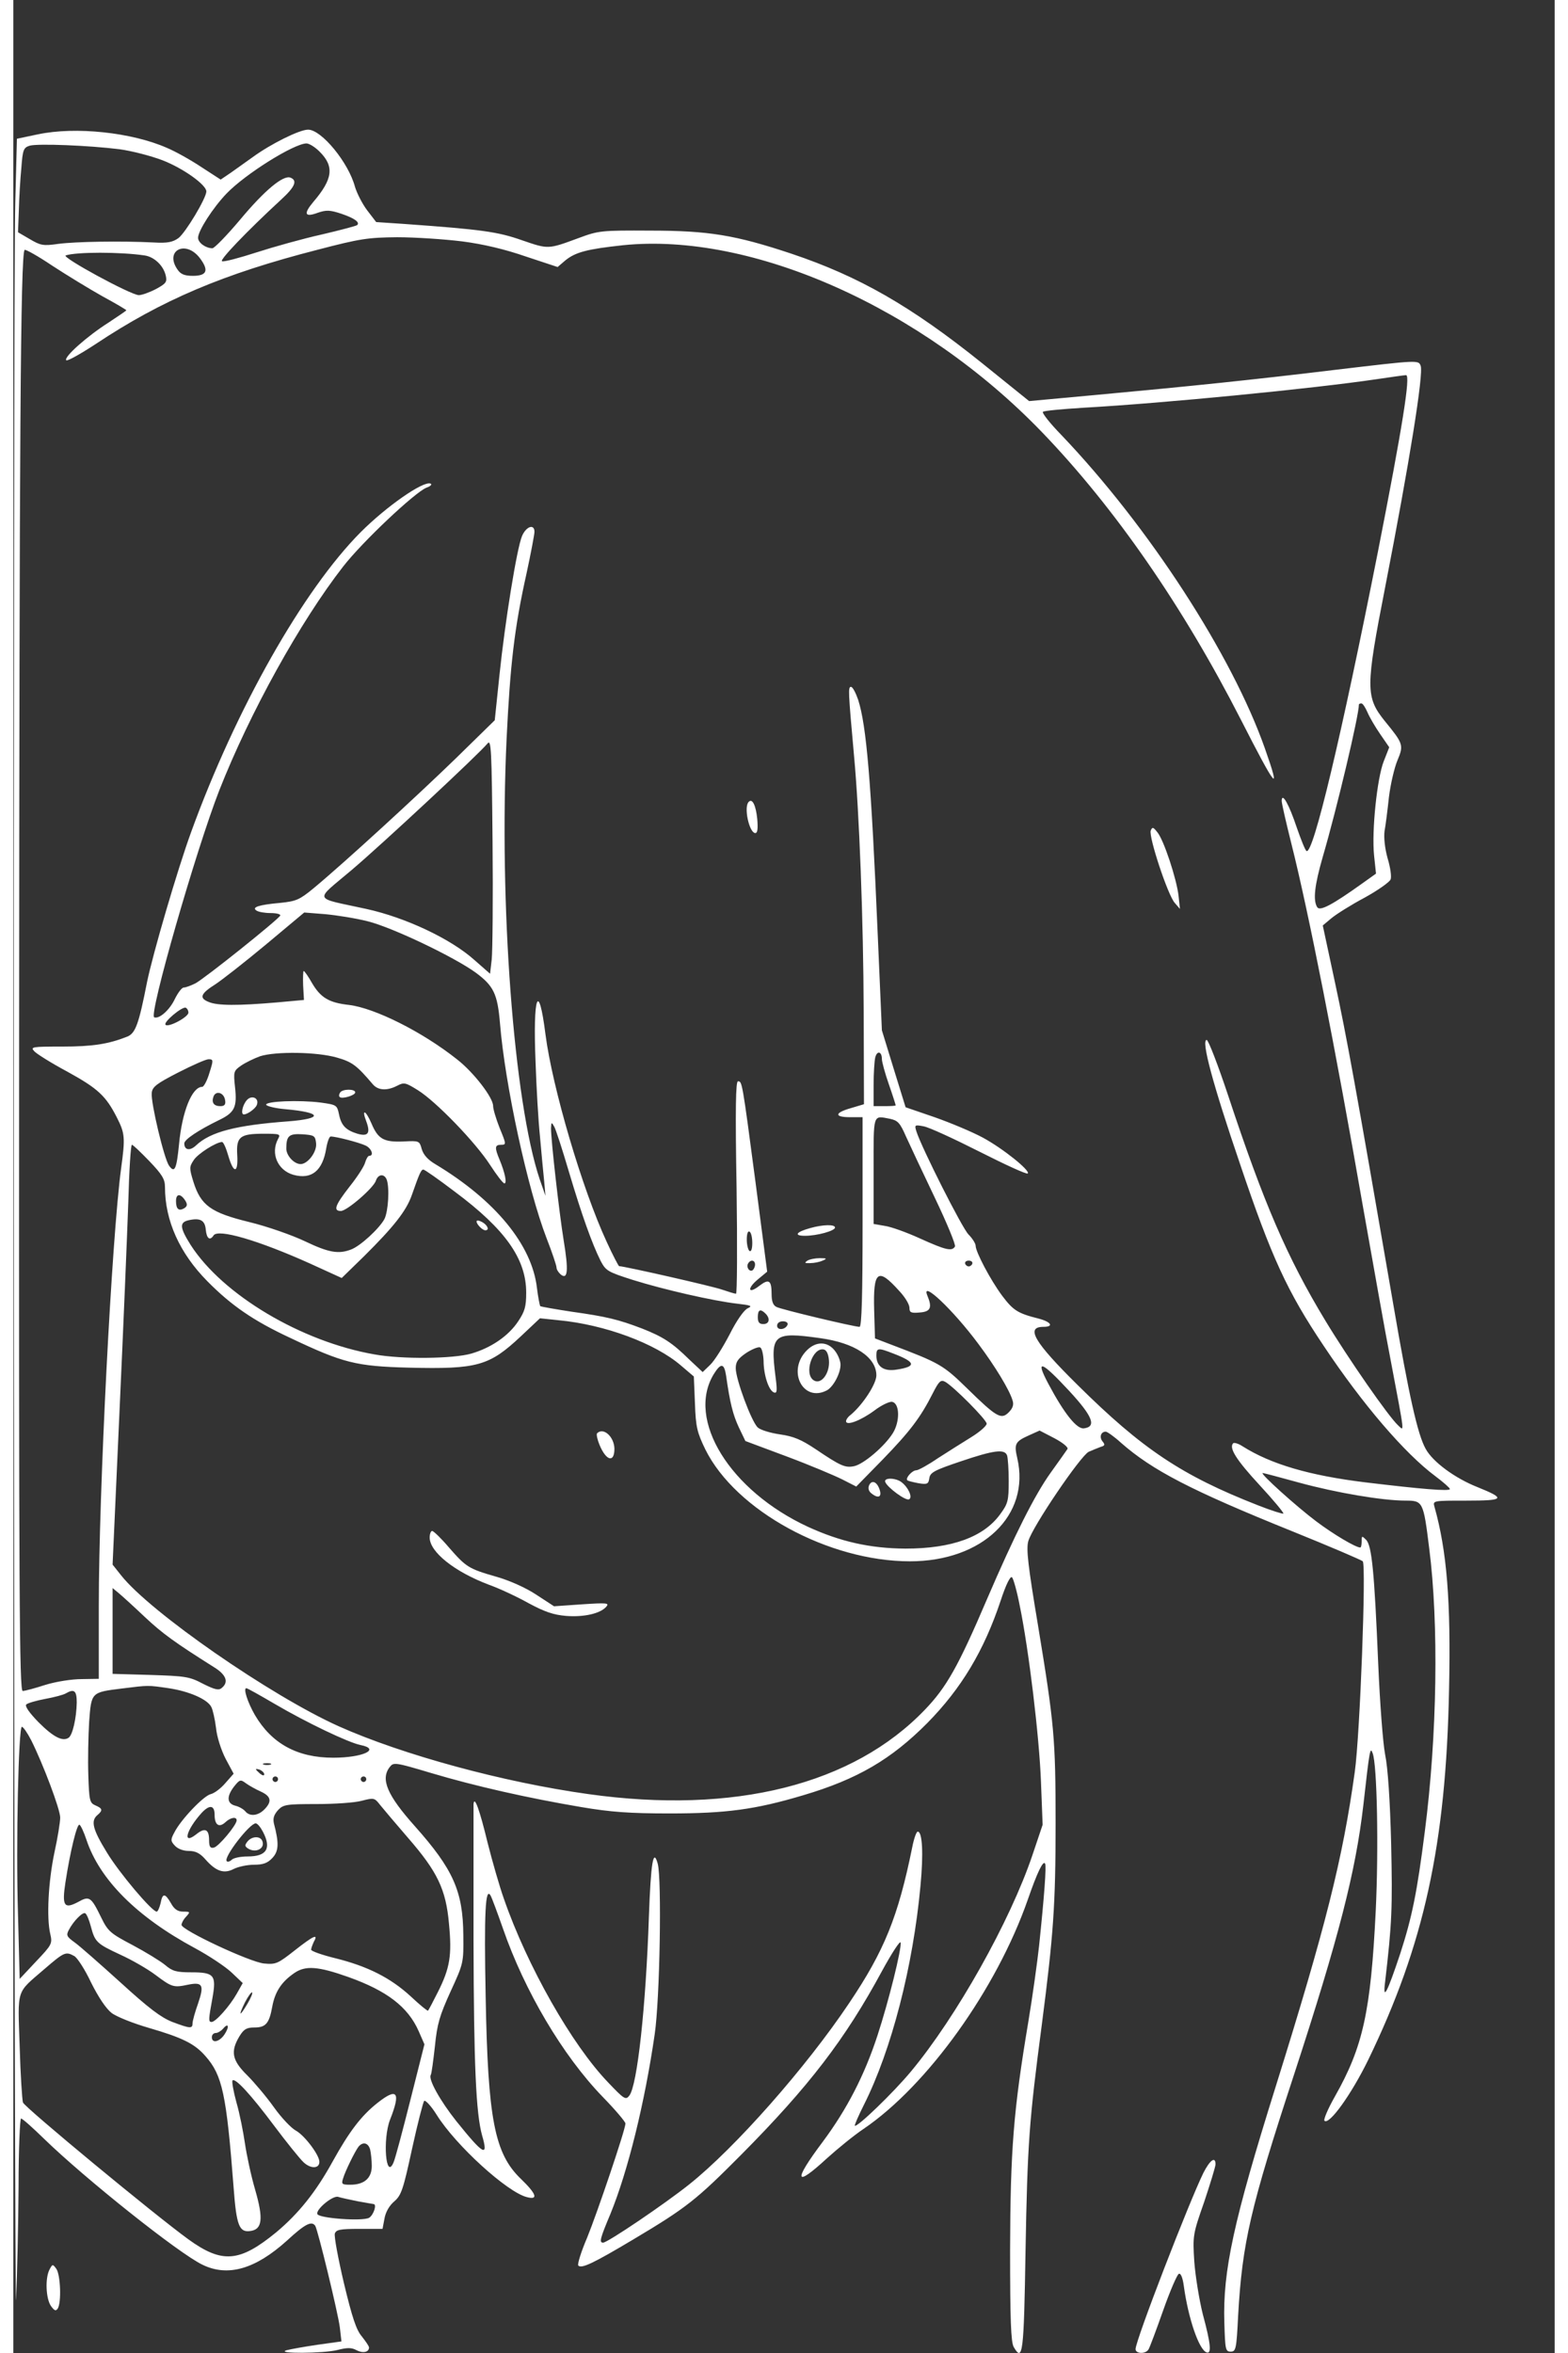 <svg version="1.0" xmlns="http://www.w3.org/2000/svg" width="200" height="300"
                viewBox="0 0 559 853" preserveAspectRatio="xMidYMin">
                <rect x="0" y="0" width="559" height="853" fill="#333333" stroke="none"/>
                <g transform="translate(0,853) scale(0.1,-0.1)" fill="#FFFFFF" stroke="none">
                  <path d="M89 8043 l-76 -16 -6 -231 c-4 -127 -6 -1925 -5 -3996 1 -2071 5
-3693 8 -3605 4 88 8 271 9 408 0 136 5 247 9 247 5 0 42 -33 83 -73 148 -144
489 -416 575 -457 92 -45 192 -16 307 88 65 60 89 72 102 53 10 -17 82 -314
89 -367 l6 -52 -86 -12 c-48 -7 -98 -16 -113 -20 -43 -13 134 -12 185 1 35 9
51 9 69 -1 23 -12 45 -7 45 10 0 5 -12 22 -26 40 -20 23 -35 68 -65 193 -21
89 -36 170 -33 180 5 14 18 17 89 17 l84 0 7 37 c4 24 18 48 36 63 25 22 32
42 64 190 20 91 40 169 44 174 4 4 25 -18 45 -50 69 -111 257 -282 328 -299
42 -11 34 12 -22 66 -96 92 -120 217 -128 661 -6 305 -1 400 18 366 5 -9 25
-63 45 -120 78 -225 216 -459 361 -609 46 -47 83 -91 83 -97 0 -22 -102 -323
-139 -414 -22 -51 -36 -97 -32 -101 12 -12 54 8 200 95 193 115 228 143 391
307 246 248 377 419 510 665 36 66 66 112 68 104 4 -22 -43 -212 -84 -337 -47
-144 -111 -268 -199 -386 -108 -144 -101 -167 16 -59 40 36 99 84 132 106 233
158 483 508 596 831 35 101 56 144 63 131 5 -9 -3 -118 -22 -299 -6 -55 -23
-179 -39 -275 -54 -322 -65 -465 -66 -825 0 -255 3 -335 13 -353 33 -57 37
-23 43 349 7 390 13 470 59 819 42 324 50 433 50 730 0 309 -5 361 -64 719
-36 215 -43 276 -35 304 14 51 189 309 219 324 14 6 33 14 44 18 15 4 16 8 6
20 -12 15 -6 35 12 35 5 0 31 -18 56 -41 113 -99 253 -172 620 -320 136 -55
251 -104 256 -109 13 -13 -10 -629 -29 -764 -44 -316 -105 -559 -287 -1141
-152 -485 -192 -667 -186 -855 3 -97 4 -105 23 -105 19 0 21 9 27 130 15 265
44 390 203 875 162 496 223 734 251 975 23 205 25 214 34 189 16 -42 22 -344
11 -572 -18 -364 -46 -492 -148 -672 -25 -44 -42 -84 -38 -88 17 -17 98 96
159 221 202 417 282 779 293 1343 7 320 -8 502 -53 662 -6 22 -6 22 117 22
138 0 143 7 39 49 -81 32 -162 91 -188 139 -29 52 -60 190 -117 522 -138 800
-170 974 -211 1165 l-45 210 31 26 c18 15 72 49 121 75 49 27 91 57 94 66 4
10 -1 44 -11 77 -10 36 -14 75 -11 98 4 21 11 77 16 124 6 48 20 107 31 133
23 55 21 60 -46 142 -70 87 -70 121 1 484 89 457 140 775 129 804 -8 21 -8 21
-304 -14 -306 -37 -530 -60 -866 -91 l-250 -23 -170 137 c-259 208 -447 315
-691 397 -204 68 -302 84 -513 84 -179 1 -187 0 -260 -27 -111 -41 -109 -41
-205 -8 -88 31 -146 39 -425 59 l-104 7 -33 43 c-18 24 -37 62 -44 85 -23 87
-121 207 -170 207 -31 0 -134 -51 -200 -99 -24 -17 -60 -43 -80 -57 l-37 -25
-71 46 c-39 26 -95 57 -124 69 -127 56 -331 78 -468 49z m296 -54 c44 -6 114
-24 156 -40 75 -29 159 -89 159 -113 0 -24 -75 -149 -101 -169 -21 -15 -40
-19 -90 -16 -120 6 -284 3 -345 -5 -56 -8 -65 -6 -104 17 l-43 25 3 79 c1 43
5 112 9 153 5 68 8 75 31 82 30 8 212 1 325 -13z m725 -8 c55 -54 49 -100 -22
-183 -37 -44 -31 -57 17 -39 30 10 43 10 85 -4 47 -16 68 -31 57 -41 -3 -3
-60 -18 -128 -34 -68 -15 -175 -45 -237 -65 -62 -20 -118 -35 -125 -32 -11 3
88 107 216 225 49 45 58 68 32 78 -26 10 -93 -45 -183 -153 -48 -57 -93 -103
-100 -103 -24 0 -52 20 -52 38 0 25 54 109 103 160 68 71 244 181 290 182 10
0 31 -13 47 -29z m517 -326 c78 -10 157 -29 232 -55 l115 -38 28 24 c37 30 79
41 209 55 468 48 1085 -227 1519 -677 265 -275 513 -634 722 -1043 128 -251
147 -274 87 -104 -119 338 -421 804 -738 1136 -41 42 -71 80 -67 84 3 4 70 10
149 15 286 16 829 69 1059 103 54 8 103 15 109 15 17 0 -13 -187 -102 -640
-132 -667 -235 -1100 -259 -1085 -5 3 -20 41 -35 84 -28 84 -54 131 -55 98 0
-10 16 -79 35 -155 62 -246 159 -738 260 -1318 37 -208 81 -458 100 -554 53
-280 50 -258 27 -237 -34 31 -180 241 -264 380 -138 228 -223 425 -352 815
-37 111 -72 202 -78 202 -21 0 22 -160 121 -450 114 -338 171 -462 304 -660
140 -210 293 -389 405 -472 28 -21 52 -42 52 -46 0 -9 -105 0 -305 24 -205 25
-344 66 -447 131 -15 10 -30 14 -34 11 -16 -17 11 -60 96 -152 50 -54 89 -101
86 -103 -2 -2 -44 11 -92 30 -276 108 -420 204 -655 437 -157 155 -189 210
-123 210 39 0 28 18 -18 30 -76 19 -92 30 -132 83 -43 58 -96 159 -96 181 0 8
-12 27 -26 41 -23 23 -170 314 -189 374 -7 23 -6 24 26 18 19 -3 110 -45 203
-92 93 -47 171 -83 175 -79 10 10 -89 90 -163 130 -39 21 -118 54 -175 74
l-105 36 -43 139 -43 140 -15 345 c-24 562 -41 759 -71 853 -9 26 -20 47 -26
47 -11 0 -10 -16 11 -250 19 -203 34 -598 35 -929 l1 -334 -47 -14 c-60 -17
-62 -33 -3 -33 l45 0 0 -380 c0 -262 -3 -380 -11 -380 -20 0 -284 63 -301 72
-13 6 -18 21 -18 48 0 49 -10 55 -44 29 -41 -32 -46 -11 -7 22 l35 29 -42 322
c-49 372 -49 368 -64 368 -8 0 -10 -99 -5 -385 3 -212 2 -385 -2 -385 -5 0
-27 7 -51 15 -33 12 -355 85 -373 85 -2 0 -23 40 -45 88 -89 192 -197 559
-222 752 -25 198 -46 142 -36 -100 3 -91 10 -213 16 -270 5 -58 12 -130 15
-160 l5 -55 -21 60 c-94 280 -148 1000 -120 1598 13 267 28 400 72 597 16 74
29 143 29 152 0 30 -30 20 -45 -15 -19 -45 -62 -312 -82 -505 l-17 -163 -140
-137 c-139 -135 -407 -381 -517 -472 -51 -42 -63 -47 -120 -53 -79 -7 -106
-16 -87 -28 7 -5 30 -9 51 -9 21 0 37 -4 35 -9 -5 -13 -275 -229 -308 -246
-16 -8 -35 -15 -42 -15 -7 0 -21 -19 -32 -41 -18 -39 -56 -74 -75 -67 -21 7
152 608 236 823 111 282 294 612 449 811 70 90 259 268 302 286 15 5 22 12 15
15 -27 10 -160 -83 -253 -176 -209 -210 -453 -641 -615 -1087 -50 -137 -139
-442 -160 -544 -30 -153 -42 -186 -72 -198 -68 -27 -126 -36 -235 -36 -110 0
-117 -1 -102 -17 8 -9 62 -43 120 -74 111 -61 140 -88 180 -167 29 -57 30 -73
15 -183 -34 -252 -81 -1171 -81 -1586 l0 -265 -62 -1 c-36 0 -93 -9 -132 -21
-37 -12 -74 -22 -82 -22 -12 0 -14 347 -13 2353 1 2166 5 2857 20 2871 3 3 48
-22 100 -57 52 -34 134 -84 182 -111 48 -26 87 -49 87 -51 0 -1 -29 -21 -64
-44 -79 -50 -164 -126 -154 -137 4 -4 52 23 107 59 239 159 462 254 806 342
153 40 182 44 287 45 64 0 170 -7 235 -15z m-951 -60 c34 -45 27 -65 -25 -65
-30 0 -44 6 -55 22 -49 69 28 110 80 43z m-200 9 c35 -5 69 -37 77 -74 5 -22
1 -28 -36 -48 -23 -12 -51 -22 -62 -22 -30 1 -282 138 -265 144 38 13 199 13
286 0z m4435 -1656 c7 -17 28 -53 46 -79 l33 -48 -20 -51 c-24 -61 -44 -251
-35 -341 l7 -66 -49 -35 c-109 -78 -154 -102 -164 -87 -16 25 -10 79 20 183
52 178 131 512 131 552 0 2 4 4 9 4 5 0 14 -14 22 -32z m-3176 -896 l-6 -52
-57 50 c-86 77 -250 154 -392 185 -196 43 -190 25 -53 141 112 95 461 420 493
459 13 16 15 -22 18 -356 2 -206 0 -398 -3 -427z m-449 138 c91 -23 314 -130
391 -186 65 -48 79 -77 88 -184 18 -221 100 -600 169 -779 20 -51 36 -99 36
-106 0 -7 7 -18 15 -25 26 -21 29 14 11 123 -17 106 -46 363 -46 407 1 22 2
23 11 7 6 -9 30 -84 54 -165 47 -158 84 -261 115 -323 19 -36 26 -40 117 -69
112 -35 291 -76 378 -86 51 -6 57 -8 38 -17 -13 -6 -40 -44 -65 -94 -24 -46
-55 -96 -71 -111 l-27 -26 -48 45 c-63 62 -96 83 -172 113 -87 33 -128 43
-256 61 -59 9 -110 18 -113 20 -2 3 -8 33 -12 66 -18 156 -151 318 -369 449
-27 16 -43 34 -49 55 -8 29 -9 30 -65 27 -72 -3 -93 8 -117 65 -21 49 -37 55
-19 8 16 -43 7 -56 -32 -45 -42 13 -59 30 -67 71 -7 33 -9 34 -66 42 -78 10
-201 5 -198 -8 2 -5 33 -13 70 -16 133 -12 138 -34 11 -44 -190 -14 -283 -38
-335 -87 -22 -21 -43 -18 -43 7 0 14 51 48 127 85 56 27 65 47 57 119 -6 56
-5 59 22 78 16 11 47 26 69 34 57 18 207 16 279 -5 56 -16 72 -29 130 -97 19
-22 51 -24 88 -5 25 13 30 12 75 -16 66 -41 209 -189 262 -271 24 -37 47 -67
52 -67 10 0 2 39 -18 87 -18 43 -17 53 6 53 19 0 19 2 -5 60 -13 33 -24 69
-24 81 0 30 -70 121 -130 168 -127 101 -300 187 -393 198 -72 8 -102 26 -133
78 -14 25 -28 45 -31 45 -2 0 -3 -24 -2 -52 l3 -53 -99 -9 c-140 -12 -216 -12
-247 2 -35 14 -29 30 25 64 23 15 105 79 182 143 l140 117 76 -6 c43 -4 112
-15 155 -26z m-651 -331 c0 -16 -73 -55 -83 -44 -9 9 59 66 73 62 5 -2 10 -10
10 -18z m2515 -168 c0 -10 11 -51 25 -91 14 -40 25 -75 25 -77 0 -2 -18 -3
-40 -3 l-40 0 0 78 c0 42 3 87 6 99 7 26 24 21 24 -6z m-2439 -51 c-8 -27 -20
-50 -26 -50 -37 0 -73 -90 -84 -208 -9 -91 -16 -106 -36 -78 -18 24 -67 230
-63 264 2 22 18 34 96 74 51 26 100 48 110 48 18 0 18 -3 3 -50z m57 -98 c3
-16 -2 -22 -17 -22 -24 0 -33 13 -25 35 9 23 38 14 42 -13z m2412 -68 c28 -6
36 -15 57 -63 14 -31 61 -131 105 -223 44 -92 77 -172 73 -177 -11 -18 -33
-13 -126 29 -48 22 -106 43 -129 46 l-40 7 0 193 c0 211 -4 200 60 188z
m-2220 -73 c-28 -53 -1 -114 56 -130 66 -18 106 15 119 97 4 23 11 42 16 42
20 0 104 -22 127 -33 21 -10 31 -37 13 -37 -5 0 -11 -11 -15 -24 -3 -13 -28
-52 -56 -87 -53 -68 -61 -89 -32 -89 22 0 119 84 127 110 8 24 30 26 39 4 11
-29 6 -115 -8 -143 -18 -34 -88 -99 -122 -111 -45 -17 -80 -11 -166 30 -46 22
-137 54 -203 70 -139 34 -175 60 -202 146 -15 49 -15 54 1 78 14 23 82 66 103
66 5 0 15 -23 23 -51 19 -65 36 -63 32 4 -4 66 10 77 95 77 60 0 63 -1 53 -19z
m138 -15 c4 -31 -30 -76 -56 -76 -24 0 -52 31 -52 56 0 47 10 55 59 52 42 -3
46 -5 49 -32z m-605 -65 c47 -49 57 -66 57 -94 0 -122 53 -240 154 -342 87
-88 167 -143 300 -205 192 -91 238 -103 431 -108 248 -6 291 6 406 114 l69 65
67 -7 c169 -16 351 -84 444 -164 l47 -40 4 -97 c3 -87 8 -106 38 -168 110
-221 446 -405 742 -405 263 0 437 167 389 374 -12 51 -8 60 41 82 l40 18 54
-28 c30 -16 51 -33 47 -39 -3 -5 -31 -44 -61 -86 -58 -81 -131 -226 -232 -461
-103 -241 -146 -317 -224 -398 -261 -272 -691 -380 -1220 -306 -309 43 -673
142 -906 246 -247 111 -684 414 -789 547 l-31 39 25 554 c14 304 28 646 32
761 3 114 9 207 13 207 4 0 32 -27 63 -59z m1108 -111 c184 -137 259 -244 259
-366 0 -51 -5 -68 -29 -104 -35 -53 -98 -96 -170 -117 -66 -19 -252 -21 -351
-3 -265 46 -551 216 -667 397 -39 62 -41 81 -9 89 43 10 61 1 64 -34 3 -32 15
-41 28 -21 15 26 162 -17 351 -102 l114 -52 81 79 c107 106 153 164 173 221
28 80 34 93 42 93 5 0 56 -36 114 -80z m-977 -33 c8 -13 7 -20 -4 -27 -20 -12
-30 -3 -30 26 0 28 17 28 34 1z m2056 -153 c0 -21 -4 -33 -10 -29 -5 3 -10 22
-10 41 0 21 4 33 10 29 6 -3 10 -22 10 -41z m10 -78 c0 -8 -4 -17 -9 -21 -12
-7 -24 12 -16 25 9 15 25 12 25 -4z m788 3 c-2 -6 -8 -10 -13 -10 -5 0 -11 4
-13 10 -2 6 4 11 13 11 9 0 15 -5 13 -11z m-265 -99 c21 -22 37 -49 37 -61 0
-17 5 -20 38 -17 39 3 45 18 27 61 -25 60 93 -51 185 -175 60 -80 113 -167
124 -205 5 -15 1 -28 -14 -43 -27 -27 -43 -19 -151 87 -87 85 -100 92 -274
158 l-60 23 -3 102 c-4 144 13 157 91 70z m-485 -82 c18 -18 14 -38 -8 -38
-15 0 -20 7 -20 25 0 27 9 32 28 13z m80 -40 c-7 -19 -38 -22 -38 -4 0 10 9
16 21 16 12 0 19 -5 17 -12z m118 -49 c125 -17 204 -69 204 -135 0 -31 -49
-106 -93 -143 -10 -7 -17 -18 -17 -23 0 -18 53 2 102 38 26 20 56 34 65 32 28
-5 29 -71 3 -113 -29 -47 -105 -112 -140 -120 -33 -7 -49 0 -141 62 -51 34
-79 46 -128 53 -35 5 -71 16 -81 25 -23 21 -80 175 -80 215 0 23 8 35 39 56
22 14 45 23 50 19 6 -3 11 -25 12 -48 0 -52 19 -109 38 -115 11 -4 12 7 5 59
-19 152 -8 162 162 138z m266 -56 c81 -31 84 -47 12 -58 -47 -8 -74 11 -74 51
0 28 6 29 62 7z m-607 -80 c14 -99 25 -142 46 -187 l24 -50 150 -56 c83 -31
173 -69 201 -83 l51 -26 95 97 c99 102 138 153 182 240 23 45 29 51 45 43 31
-17 151 -138 151 -152 0 -8 -25 -30 -56 -49 -31 -19 -86 -54 -122 -77 -35 -24
-70 -43 -77 -43 -15 0 -40 -28 -33 -36 3 -3 21 -7 41 -11 31 -5 36 -3 39 18 3
21 18 29 113 61 121 41 160 46 169 22 3 -9 6 -51 6 -93 0 -71 -3 -82 -30 -119
-60 -84 -176 -126 -345 -126 -128 1 -235 25 -353 79 -283 131 -442 388 -342
553 26 42 38 41 45 -5z m1245 -56 c85 -92 99 -129 53 -135 -26 -4 -72 54 -129
161 -49 92 -27 85 76 -26z m834 -332 c136 -37 302 -65 385 -65 63 0 65 -3 86
-173 35 -273 29 -678 -16 -1027 -28 -220 -46 -309 -89 -442 -48 -144 -64 -174
-55 -103 25 214 27 268 22 500 -4 158 -12 278 -22 325 -8 42 -19 188 -25 330
-14 332 -23 427 -44 448 -15 15 -16 15 -16 -6 0 -12 -2 -22 -5 -22 -17 0 -99
49 -160 95 -72 54 -205 174 -194 175 4 0 64 -16 133 -35z m-1014 -446 c33
-160 71 -477 77 -639 l6 -155 -37 -110 c-81 -240 -276 -587 -441 -785 -64 -77
-195 -203 -203 -196 -2 2 13 36 33 76 100 199 178 501 205 794 11 116 7 196
-10 196 -5 0 -14 -26 -20 -57 -51 -251 -101 -375 -229 -565 -156 -233 -414
-525 -580 -657 -89 -71 -296 -211 -312 -211 -15 0 -11 15 26 103 64 156 125
404 161 652 19 129 26 564 11 619 -16 58 -25 4 -32 -193 -11 -325 -42 -611
-71 -648 -13 -17 -19 -13 -77 48 -131 136 -293 421 -378 666 -16 45 -42 136
-59 203 -29 120 -48 172 -51 140 0 -8 0 -231 0 -495 1 -451 9 -627 31 -706 24
-82 5 -71 -93 51 -59 74 -103 153 -93 168 3 5 9 51 15 104 8 81 17 111 57 199
47 102 47 104 46 203 -1 160 -37 240 -176 396 -100 112 -125 170 -91 214 14
18 18 18 152 -22 158 -47 348 -90 543 -123 107 -18 174 -23 320 -23 205 0 311
14 485 66 196 58 319 130 450 262 123 125 205 261 266 444 19 58 35 90 41 84
5 -5 18 -51 28 -103z m-3173 -41 c65 -61 110 -93 251 -182 44 -27 54 -54 28
-75 -11 -10 -26 -6 -68 15 -49 26 -64 28 -190 32 l-138 4 0 156 0 155 23 -19
c12 -10 55 -49 94 -86z m86 -258 c74 -11 141 -40 155 -68 5 -9 13 -43 17 -75
3 -33 19 -82 35 -113 l29 -54 -30 -34 c-16 -19 -40 -37 -53 -40 -26 -6 -109
-93 -132 -139 -14 -26 -14 -31 2 -48 10 -11 30 -19 50 -19 25 0 41 -8 61 -31
38 -43 67 -53 103 -34 16 8 49 15 73 15 33 0 49 6 66 24 24 25 25 54 6 126 -4
18 0 31 15 48 19 20 29 22 140 22 66 0 140 5 164 12 43 11 46 11 66 -15 12
-15 57 -68 101 -119 107 -123 138 -187 149 -312 11 -114 4 -160 -41 -249 -17
-34 -33 -64 -35 -66 -2 -2 -30 21 -63 52 -73 67 -156 109 -273 138 -49 12 -88
26 -88 31 0 5 5 18 10 29 17 30 0 23 -70 -32 -61 -48 -68 -51 -111 -47 -51 5
-299 121 -299 140 0 6 7 20 17 30 15 17 15 18 -11 18 -19 0 -32 8 -44 30 -22
38 -31 38 -38 0 -4 -16 -10 -30 -14 -30 -17 0 -135 139 -181 215 -51 83 -59
114 -34 135 20 17 19 24 -7 35 -21 9 -23 17 -26 110 -2 55 0 142 3 193 8 108
7 107 120 121 97 12 92 12 168 1z m385 -57 c116 -68 267 -140 311 -149 75 -15
9 -46 -99 -46 -130 0 -223 51 -284 155 -26 45 -43 97 -31 97 4 0 50 -26 103
-57z m-718 5 c-1 -56 -15 -119 -30 -128 -22 -14 -55 3 -109 57 -33 34 -50 58
-44 64 5 5 36 14 68 20 33 6 67 15 75 20 31 18 40 10 40 -33z m-165 -137 c43
-86 105 -250 105 -280 0 -16 -9 -73 -21 -127 -22 -105 -29 -236 -15 -295 8
-35 6 -39 -51 -99 l-60 -64 -6 233 c-8 259 2 681 14 681 5 0 20 -22 34 -49z
m868 -88 c-7 -2 -19 -2 -25 0 -7 3 -2 5 12 5 14 0 19 -2 13 -5z m-23 -35 c0
-6 -6 -5 -15 2 -8 7 -15 14 -15 16 0 2 7 1 15 -2 8 -4 15 -11 15 -16z m50 -18
c0 -5 -4 -10 -10 -10 -5 0 -10 5 -10 10 0 6 5 10 10 10 6 0 10 -4 10 -10z
m320 0 c0 -5 -4 -10 -10 -10 -5 0 -10 5 -10 10 0 6 5 10 10 10 6 0 10 -4 10
-10z m-382 -45 c37 -17 41 -36 12 -65 -23 -23 -53 -26 -69 -6 -7 8 -23 17 -36
20 -31 8 -32 34 -4 70 20 25 23 26 43 11 11 -8 36 -22 54 -30z m-168 -84 c0
-37 16 -48 39 -27 19 18 41 21 41 7 0 -17 -66 -96 -83 -99 -13 -3 -17 4 -17
27 0 40 -15 47 -47 21 -51 -40 -36 16 20 78 29 31 47 28 47 -7z m-465 -90 c48
-145 183 -280 393 -393 52 -28 112 -68 134 -89 l40 -38 -22 -39 c-25 -44 -76
-102 -91 -102 -12 0 -11 9 3 86 15 84 7 94 -77 94 -54 0 -68 4 -95 27 -17 14
-71 47 -118 72 -80 42 -89 50 -113 99 -37 76 -43 80 -84 57 -51 -27 -59 -14
-46 71 17 111 42 214 51 209 5 -3 16 -27 25 -54z m640 29 c32 -61 14 -90 -55
-90 -25 0 -51 -5 -58 -12 -6 -6 -15 -9 -18 -5 -13 13 83 137 105 137 6 0 17
-13 26 -30z m-624 -343 c15 -57 21 -63 107 -103 42 -19 99 -52 127 -73 60 -45
66 -47 118 -36 54 11 60 -1 37 -68 -11 -31 -20 -63 -20 -72 0 -20 -9 -19 -73
5 -41 16 -85 49 -188 143 -74 67 -149 133 -166 145 -29 21 -32 26 -22 45 17
33 51 67 60 61 5 -3 14 -24 20 -47z m-60 -108 c11 -6 39 -49 61 -96 27 -54 54
-94 74 -110 18 -14 79 -38 134 -54 124 -36 168 -58 207 -103 61 -69 76 -138
102 -477 10 -135 20 -162 59 -157 45 5 50 43 19 150 -15 51 -31 127 -37 168
-6 41 -19 108 -31 149 -11 40 -17 76 -14 79 10 10 67 -52 150 -163 45 -60 94
-121 108 -134 26 -24 57 -23 57 2 0 25 -54 96 -85 113 -17 9 -53 47 -80 85
-27 38 -71 90 -97 116 -55 54 -61 86 -28 141 16 26 26 32 54 32 41 0 54 14 65
75 10 55 34 91 81 123 40 27 85 24 195 -15 140 -50 216 -108 255 -196 l21 -48
-51 -202 c-28 -111 -55 -213 -61 -226 -28 -67 -40 83 -13 154 40 101 27 119
-46 61 -58 -46 -101 -102 -162 -212 -61 -111 -124 -189 -204 -256 -133 -109
-196 -115 -319 -26 -124 90 -592 477 -600 496 -3 9 -9 101 -12 204 -7 213 -14
190 90 280 72 62 77 64 108 47z m628 -173 c-29 -49 -34 -46 -9 5 12 23 24 39
26 36 3 -2 -5 -21 -17 -41z m-83 -111 c-18 -27 -46 -34 -46 -10 0 8 6 15 14
15 7 0 19 7 26 15 20 24 25 9 6 -20z m528 -417 c3 -13 6 -40 6 -60 0 -44 -27
-68 -78 -68 -30 0 -33 2 -26 23 8 27 43 98 56 115 16 19 35 14 42 -10z m-45
-188 c29 -5 55 -10 57 -10 14 0 0 -41 -16 -50 -24 -13 -178 -2 -187 13 -9 15
55 69 75 63 9 -3 41 -10 71 -16z" />
                  <path d="M2667 5623 c-19 -18 2 -113 24 -113 8 0 10 16 7 51 -5 50 -18 76 -31
62z" />
                  <path d="M4125 5519 c-8 -22 62 -234 87 -262 l19 -22 -5 47 c-7 62 -54 204
-77 231 -15 19 -18 20 -24 6z" />
                  <path d="M2890 4078 c-51 -14 -61 -28 -19 -28 44 0 109 18 109 30 0 12 -44 11
-90 -2z" />
                  <path d="M2880 3960 c-12 -8 -10 -10 10 -9 14 0 34 4 45 9 17 7 16 9 -10 9
-16 0 -37 -4 -45 -9z" />
                  <path d="M1185 4569 c-4 -6 -5 -13 -1 -16 8 -8 56 6 56 17 0 13 -47 13 -55 -1z" />
                  <path d="M847 4542 c-16 -18 -23 -52 -11 -52 13 0 42 21 47 34 10 25 -18 38
-36 18z" />
                  <path d="M2117 3334 c-3 -4 1 -23 9 -42 24 -58 54 -66 54 -14 -1 44 -40 79
-63 56z" />
                  <path d="M1510 2956 c0 -52 90 -124 215 -171 39 -14 103 -44 144 -67 58 -31
89 -42 136 -46 66 -5 125 9 146 34 11 13 1 14 -89 8 l-101 -7 -66 43 c-38 25
-97 51 -143 64 -101 29 -110 35 -172 106 -28 33 -56 60 -61 60 -5 0 -9 -11 -9
-24z" />
                  <path d="M1680 4102 c0 -10 21 -32 32 -32 16 0 8 19 -12 30 -11 6 -20 7 -20 2z" />
                  <path d="M2878 3635 c-74 -74 -14 -191 73 -145 23 13 49 61 49 93 0 13 -9 36
-21 51 -27 34 -68 34 -101 1z m80 -36 c4 -47 -28 -90 -55 -73 -37 23 -5 120
36 112 10 -2 17 -16 19 -39z" />
                  <path d="M3162 3158 c7 -20 76 -71 87 -63 13 7 -3 43 -28 62 -21 16 -64 17
-59 1z" />
                  <path d="M3103 3144 c-4 -11 0 -22 12 -30 24 -18 36 -9 26 18 -10 28 -29 34
-38 12z" />
                  <path d="M849 1854 c-10 -13 -10 -17 2 -25 28 -18 63 0 52 27 -7 19 -38 18
-54 -2z" />
                  <path d="M4316 653 c-52 -106 -246 -607 -246 -639 0 -17 36 -19 47 -1 4 6 28
70 53 141 25 71 51 131 57 133 7 3 14 -14 18 -44 16 -117 55 -232 83 -241 18
-6 15 31 -14 138 -13 52 -27 138 -31 191 -6 95 -5 100 36 217 22 66 41 128 41
136 0 30 -20 16 -44 -31z" />
                  <path d="M131 302 c-16 -31 -13 -104 5 -131 13 -18 18 -20 25 -10 14 22 10
123 -5 144 -13 18 -14 18 -25 -3z" />
                </g>
              </svg>
